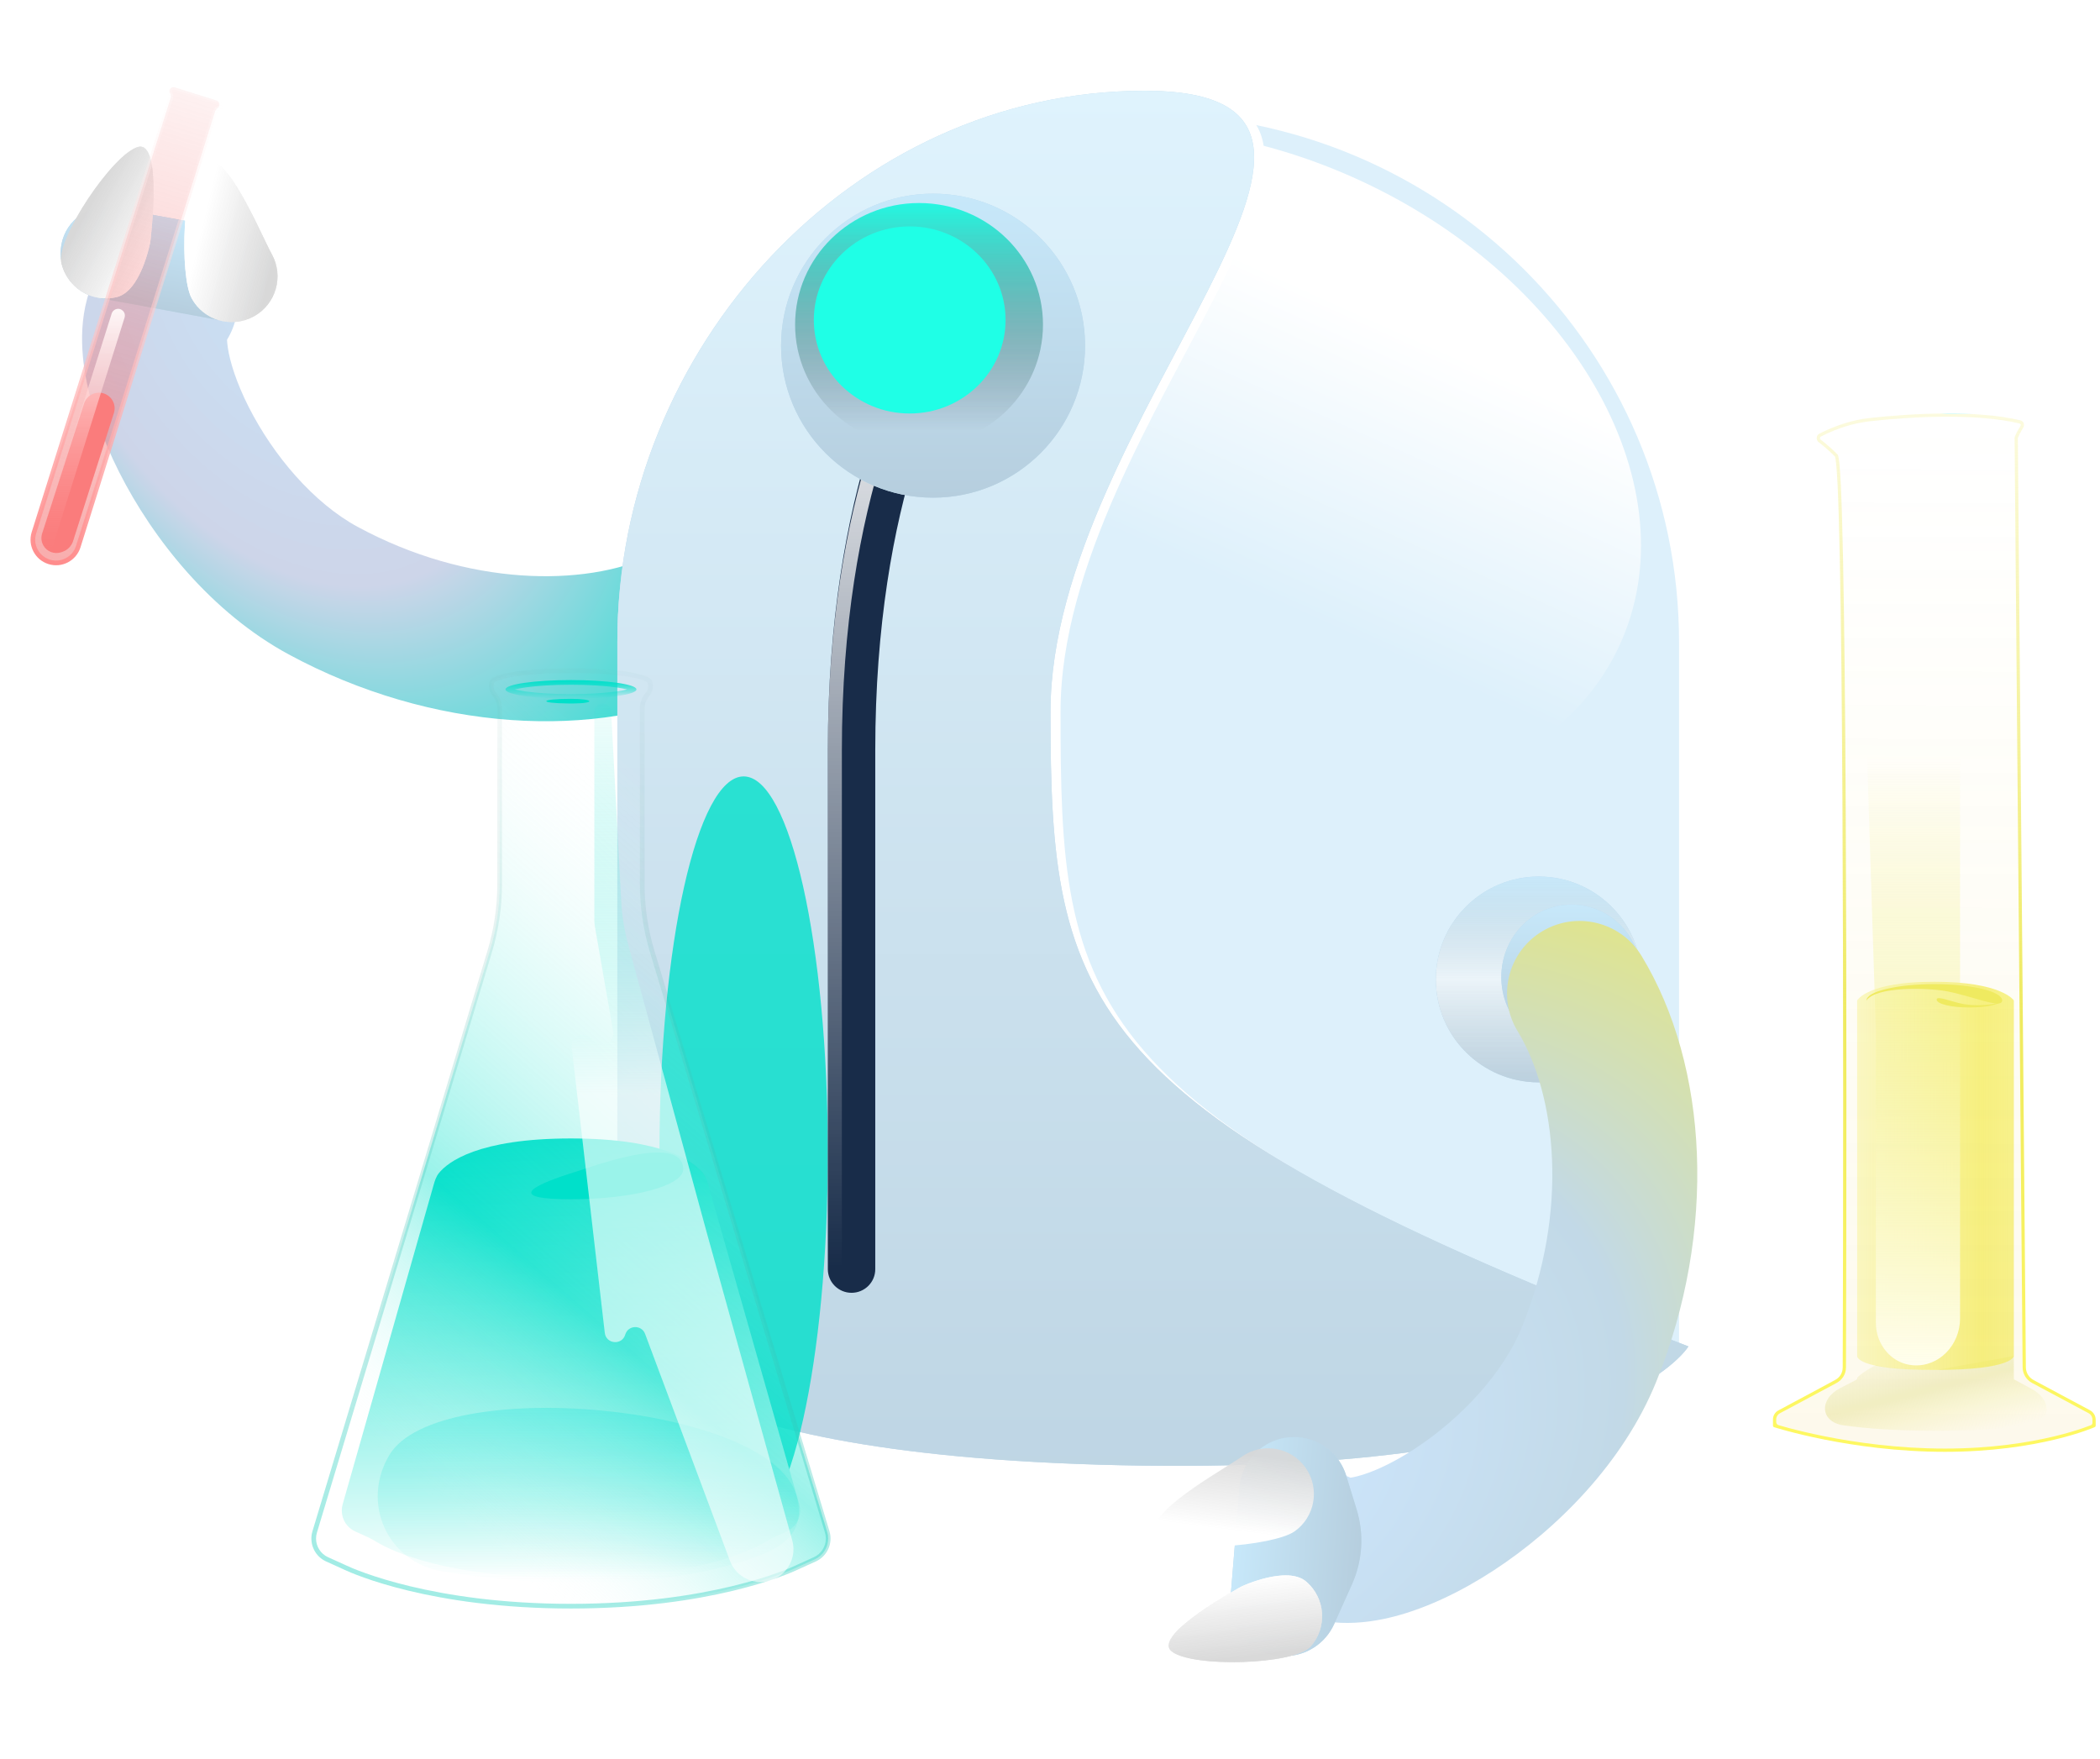 <svg id="elGc4Oj769S1" xmlns="http://www.w3.org/2000/svg" xmlns:xlink="http://www.w3.org/1999/xlink" viewBox="0 0 449 376" shape-rendering="geometricPrecision" text-rendering="geometricPrecision" width="449" height="376">
<style><![CDATA[
#elGc4Oj769S5 {animation: elGc4Oj769S5__m 4000ms linear infinite normal forwards}@keyframes elGc4Oj769S5__m { 0% {d: path('M401.077,220.407L401.077,282.842C401.077,287.49,404.44,291.587,409.077,291.907C414.658,292.292,419.077,287.497,419.077,281.903L419.077,214.407L419.077,192.907L419.077,159.409C419.077,148.139,403.312,145.518,399.666,156.182C399.276,157.322,399.096,158.524,399.135,159.728L401.077,220.407Z');animation-timing-function: cubic-bezier(0.445,0.05,0.55,0.95)} 50% {d: path('M401.077,220.407L401.077,252.842C401.077,257.49,404.44,261.587,409.077,261.907C414.658,262.292,419.077,257.497,419.077,251.903L419.077,214.407L419.077,192.907L419.077,159.409C419.077,148.139,403.312,145.518,399.666,156.182C399.276,157.322,399.096,158.524,399.135,159.728L401.077,220.407Z');animation-timing-function: cubic-bezier(0.445,0.05,0.55,0.95)} 100% {d: path('M401.077,220.407L401.077,282.842C401.077,287.49,404.44,291.587,409.077,291.907C414.658,292.292,419.077,287.497,419.077,281.903L419.077,214.407L419.077,192.907L419.077,159.409C419.077,148.139,403.312,145.518,399.666,156.182C399.276,157.322,399.096,158.524,399.135,159.728L401.077,220.407Z')}} #elGc4Oj769S5-fill {animation: elGc4Oj769S5-fill__t 4000ms linear infinite normal forwards}@keyframes elGc4Oj769S5-fill__t { 0% {transform: matrix(0,192,-192,0,418.077,99.907);animation-timing-function: cubic-bezier(0.445,0.05,0.55,0.95)} 50% {transform: matrix(1,131.5,-131.5,1,418.077,99.907);animation-timing-function: cubic-bezier(0.445,0.05,0.55,0.95)} 100% {transform: matrix(0,192,-192,0,418.077,99.907)}} #elGc4Oj769S5-fill-0 {animation: elGc4Oj769S5-fill-0__c 4000ms linear infinite normal forwards}@keyframes elGc4Oj769S5-fill-0__c { 0% {stop-color: rgba(239,234,96,0);animation-timing-function: cubic-bezier(0.445,0.05,0.55,0.95)} 50% {stop-color: rgba(239,234,96,0);animation-timing-function: cubic-bezier(0.445,0.05,0.55,0.95)} 100% {stop-color: rgba(239,234,96,0)}} #elGc4Oj769S5-fill-1 {animation: elGc4Oj769S5-fill-1__c 4000ms linear infinite normal forwards}@keyframes elGc4Oj769S5-fill-1__c { 0% {stop-color: #fffeee;animation-timing-function: cubic-bezier(0.445,0.05,0.55,0.95)} 50% {stop-color: #fffeee;animation-timing-function: cubic-bezier(0.445,0.05,0.55,0.95)} 100% {stop-color: #fffeee}} #elGc4Oj769S7_tr {animation: elGc4Oj769S7_tr__tr 4000ms linear infinite normal forwards}@keyframes elGc4Oj769S7_tr__tr { 0% {transform: translate(146.075px,135.681px) rotate(0deg);animation-timing-function: cubic-bezier(0.445,0.05,0.55,0.95)} 25% {transform: translate(146.075px,135.681px) rotate(11.203deg);animation-timing-function: cubic-bezier(0.445,0.05,0.55,0.95)} 50% {transform: translate(146.075px,135.681px) rotate(11.203deg);animation-timing-function: cubic-bezier(0.445,0.05,0.55,0.95)} 75% {transform: translate(146.075px,135.681px) rotate(0deg)} 100% {transform: translate(146.075px,135.681px) rotate(0deg)}} #elGc4Oj769S36_to {animation: elGc4Oj769S36_to__to 4000ms linear infinite normal forwards}@keyframes elGc4Oj769S36_to__to { 0% {transform: translate(194.5px,68.407px);animation-timing-function: cubic-bezier(0.445,0.05,0.55,0.95)} 25% {transform: translate(185.926px,71.407px);animation-timing-function: cubic-bezier(0.445,0.05,0.55,0.95)} 50% {transform: translate(185.926px,71.407px);animation-timing-function: cubic-bezier(0.445,0.05,0.55,0.95)} 75% {transform: translate(194.5px,68.407px)} 100% {transform: translate(194.5px,68.407px)}} #elGc4Oj769S36_ts {animation: elGc4Oj769S36_ts__ts 4000ms linear infinite normal forwards}@keyframes elGc4Oj769S36_ts__ts { 0% {transform: scale(1,1);animation-timing-function: cubic-bezier(0.445,0.05,0.55,0.95)} 37.5% {transform: scale(0.7,0.7);animation-timing-function: cubic-bezier(0.445,0.05,0.55,0.95)} 75% {transform: scale(1,1)} 100% {transform: scale(1,1)}} #elGc4Oj769S37_to {animation: elGc4Oj769S37_to__to 4000ms linear infinite normal forwards}@keyframes elGc4Oj769S37_to__to { 0% {transform: translate(336px,208.907px);animation-timing-function: cubic-bezier(0.445,0.05,0.55,0.95)} 75% {transform: translate(336px,208.907px)} 100% {transform: translate(336px,208.907px)}} #elGc4Oj769S51 {animation: elGc4Oj769S51__m 4000ms linear infinite normal forwards}@keyframes elGc4Oj769S51__m { 0% {d: path('M137.927,285.194L156.061,333.685C157.44,337.373,161.583,339.204,165.238,337.742C168.56,336.413,170.35,332.797,169.393,329.35L151.075,263.407L134.33,202.01C133.496,198.95,132.99,195.81,132.822,192.643L130.666,152.108C130.615,151.154,129.827,150.407,128.872,150.407C127.879,150.407,127.075,151.211,127.075,152.203L127.075,196.781C127.075,197.197,127.111,197.613,127.182,198.024L131.099,220.545C131.55,223.137,128.138,224.501,126.678,222.312C125.261,220.186,121.944,221.403,122.238,223.941L129.308,284.973C129.589,287.396,132.993,287.687,133.681,285.347C134.288,283.283,137.173,283.179,137.927,285.194Z');animation-timing-function: cubic-bezier(0.445,0.05,0.55,0.95)} 50% {d: path('M136.077,270.929L152.337,322.943C153.716,326.631,157.859,328.462,161.514,327C164.836,325.671,166.626,322.055,165.669,318.608L151.075,263.407L134.33,202.01C133.496,198.95,132.99,195.81,132.822,192.643L130.666,152.108C130.615,151.154,129.827,150.407,128.872,150.407C127.879,150.407,127.075,151.211,127.075,152.203L127.075,196.781C127.075,197.197,127.111,197.613,127.182,198.024L128.872,209.907C129.323,212.499,125.911,213.863,124.451,211.674C123.034,209.548,119.717,210.765,120.011,213.303L127.458,270.708C127.739,273.131,131.143,273.422,131.831,271.082C132.438,269.018,135.323,268.914,136.077,270.929Z');animation-timing-function: cubic-bezier(0.445,0.05,0.55,0.95)} 100% {d: path('M137.927,285.194L156.061,333.685C157.44,337.373,161.583,339.204,165.238,337.742C168.56,336.413,170.35,332.797,169.393,329.35L151.075,263.407L134.33,202.01C133.496,198.95,132.99,195.81,132.822,192.643L130.666,152.108C130.615,151.154,129.827,150.407,128.872,150.407C127.879,150.407,127.075,151.211,127.075,152.203L127.075,196.781C127.075,197.197,127.111,197.613,127.182,198.024L131.099,220.545C131.55,223.137,128.138,224.501,126.678,222.312C125.261,220.186,121.944,221.403,122.238,223.941L129.308,284.973C129.589,287.396,132.993,287.687,133.681,285.347C134.288,283.283,137.173,283.179,137.927,285.194Z')}} #elGc4Oj769S52_to {animation: elGc4Oj769S52_to__to 4000ms linear infinite normal forwards}@keyframes elGc4Oj769S52_to__to { 0% {transform: translate(27.162px,69.486px);animation-timing-function: cubic-bezier(0.445,0.05,0.55,0.95)} 25% {transform: translate(52.1px,54.715px);animation-timing-function: cubic-bezier(0.445,0.05,0.55,0.95)} 50% {transform: translate(52.1px,54.715px);animation-timing-function: cubic-bezier(0.445,0.05,0.55,0.95)} 75% {transform: translate(27.162px,69.486px)} 100% {transform: translate(27.162px,69.486px)}} #elGc4Oj769S52_tr {animation: elGc4Oj769S52_tr__tr 4000ms linear infinite normal forwards}@keyframes elGc4Oj769S52_tr__tr { 0% {transform: rotate(0deg);animation-timing-function: cubic-bezier(0.445,0.05,0.55,0.95)} 25% {transform: rotate(-13.143deg);animation-timing-function: cubic-bezier(0.445,0.05,0.55,0.95)} 50% {transform: rotate(-14.352deg);animation-timing-function: cubic-bezier(0.445,0.05,0.55,0.95)} 75% {transform: rotate(0deg)} 100% {transform: rotate(0deg)}} #elGc4Oj769S54 {animation: elGc4Oj769S54__m 4000ms linear infinite normal forwards}@keyframes elGc4Oj769S54__m { 0% {d: path('M9.01,114.064L17.974,86.277C18.346,85.122,19.314,84.259,20.503,84.021C23.005,83.521,25.125,85.891,24.35,88.322L15.628,115.677C15.282,116.764,14.437,117.62,13.355,117.981L13.063,118.078C11.617,118.56,10.033,117.954,9.277,116.631C8.831,115.851,8.734,114.919,9.01,114.064Z');animation-timing-function: cubic-bezier(0.175,0.885,0.32,1.275)} 25% {d: path('M9.01,114.064L17.974,86.277C19.225,84.157,17.458,89.697,20.084,89.44C22.586,88.94,25.125,85.891,24.35,88.322L15.628,115.677C15.282,116.764,14.437,117.62,13.355,117.981L13.063,118.078C11.617,118.56,10.033,117.954,9.277,116.631C8.831,115.851,8.734,114.919,9.01,114.064Z');animation-timing-function: cubic-bezier(0.39,0.575,0.565,1)} 50% {d: path('M9.01,114.064L17.974,86.277C20.105,83.192,20.456,81.085,24.518,80.81C27.02,80.31,25.125,85.891,24.35,88.322L15.628,115.677C15.282,116.764,14.437,117.62,13.355,117.981L13.063,118.078C11.617,118.56,10.033,117.954,9.277,116.631C8.831,115.851,8.734,114.919,9.01,114.064Z');animation-timing-function: cubic-bezier(0.175,0.885,0.32,1.275)} 75% {d: path('M9.01,114.064L17.974,86.277C18.346,85.122,19.314,84.259,20.503,84.021C23.005,83.521,25.125,85.891,24.35,88.322L15.628,115.677C15.282,116.764,14.437,117.62,13.355,117.981L13.063,118.078C11.617,118.56,10.033,117.954,9.277,116.631C8.831,115.851,8.734,114.919,9.01,114.064Z')} 100% {d: path('M9.01,114.064L17.974,86.277C18.346,85.122,19.314,84.259,20.503,84.021C23.005,83.521,25.125,85.891,24.35,88.322L15.628,115.677C15.282,116.764,14.437,117.62,13.355,117.981L13.063,118.078C11.617,118.56,10.033,117.954,9.277,116.631C8.831,115.851,8.734,114.919,9.01,114.064Z')}}
]]></style>
<defs><linearGradient id="elGc4Oj769S2-fill" x1="408.577" y1="284.407" x2="417.577" y2="319.907" spreadMethod="pad" gradientUnits="userSpaceOnUse" gradientTransform="translate(0 0)"><stop id="elGc4Oj769S2-fill-0" offset="0%" stop-color="rgba(209,208,90,0)"/><stop id="elGc4Oj769S2-fill-1" offset="36.188%" stop-color="#d1d05a"/><stop id="elGc4Oj769S2-fill-2" offset="69.281%" stop-color="rgba(242,237,96,0)"/></linearGradient><linearGradient id="elGc4Oj769S3-fill" x1="462.577" y1="292.907" x2="377.577" y2="292.907" spreadMethod="pad" gradientUnits="userSpaceOnUse" gradientTransform="translate(0 0)"><stop id="elGc4Oj769S3-fill-0" offset="0%" stop-color="rgba(244,238,97,0.42)"/><stop id="elGc4Oj769S3-fill-1" offset="45.663%" stop-color="#f4ee61"/><stop id="elGc4Oj769S3-fill-2" offset="100%" stop-color="rgba(244,238,97,0)"/></linearGradient><linearGradient id="elGc4Oj769S4-fill" x1="414" y1="89.5" x2="413.5" y2="310" spreadMethod="pad" gradientUnits="userSpaceOnUse" gradientTransform="translate(0 0)"><stop id="elGc4Oj769S4-fill-0" offset="0%" stop-color="rgba(244,231,123,0)"/><stop id="elGc4Oj769S4-fill-1" offset="96.712%" stop-color="rgba(239,208,96,0.29)"/></linearGradient><linearGradient id="elGc4Oj769S5-fill" x1="0" y1="0" x2="1" y2="0" spreadMethod="pad" gradientUnits="userSpaceOnUse" gradientTransform="matrix(0 192 -192 0 418.077 99.907)"><stop id="elGc4Oj769S5-fill-0" offset="32.292%" stop-color="rgba(239,234,96,0)"/><stop id="elGc4Oj769S5-fill-1" offset="100%" stop-color="#fffeee"/></linearGradient><linearGradient id="elGc4Oj769S6-fill" x1="413.577" y1="88.407" x2="409.077" y2="352.407" spreadMethod="pad" gradientUnits="userSpaceOnUse" gradientTransform="translate(0 0)"><stop id="elGc4Oj769S6-fill-0" offset="0%" stop-color="rgba(0,224,202,0.2)"/><stop id="elGc4Oj769S6-fill-1" offset="0.01%" stop-color="rgba(239,234,96,0.2)"/><stop id="elGc4Oj769S6-fill-2" offset="48.892%" stop-color="#efea60"/><stop id="elGc4Oj769S6-fill-3" offset="85.372%" stop-color="#fff961"/></linearGradient><radialGradient id="elGc4Oj769S8-fill" cx="0" cy="0" r="1" spreadMethod="pad" gradientUnits="userSpaceOnUse" gradientTransform="matrix(75.254 127.149 -84.429 49.97 59.192 62.628)"><stop id="elGc4Oj769S8-fill-0" offset="0%" stop-color="#c9e1f5"/><stop id="elGc4Oj769S8-fill-1" offset="45.933%" stop-color="#cdd5e9"/><stop id="elGc4Oj769S8-fill-2" offset="98.958%" stop-color="#00e0ca"/></radialGradient><radialGradient id="elGc4Oj769S10-fill" cx="0" cy="0" r="1" spreadMethod="pad" gradientUnits="userSpaceOnUse" gradientTransform="matrix(-1.773 9.616 -22.787 -4.201 35.917 56.479)"><stop id="elGc4Oj769S10-fill-0" offset="0%" stop-color="#ccdeec"/><stop id="elGc4Oj769S10-fill-1" offset="100%" stop-color="#bcd9eb"/></radialGradient><linearGradient id="elGc4Oj769S11-fill" x1="37.69" y1="46.863" x2="34.145" y2="66.096" spreadMethod="pad" gradientUnits="userSpaceOnUse" gradientTransform="translate(0 0)"><stop id="elGc4Oj769S11-fill-0" offset="0%" stop-color="#c7e8fa"/><stop id="elGc4Oj769S11-fill-1" offset="100%" stop-color="#b6cede"/></linearGradient><linearGradient id="elGc4Oj769S12-fill" x1="41.274" y1="56.341" x2="57.21" y2="60.222" spreadMethod="pad" gradientUnits="userSpaceOnUse" gradientTransform="translate(0 0)"><stop id="elGc4Oj769S12-fill-0" offset="0%" stop-color="#fff"/><stop id="elGc4Oj769S12-fill-1" offset="100%" stop-color="rgba(217,217,217,0.9)"/></linearGradient><linearGradient id="elGc4Oj769S13-fill" x1="41.274" y1="56.341" x2="57.21" y2="60.222" spreadMethod="pad" gradientUnits="userSpaceOnUse" gradientTransform="translate(0 0)"><stop id="elGc4Oj769S13-fill-0" offset="0%" stop-color="#fff"/><stop id="elGc4Oj769S13-fill-1" offset="100%" stop-color="rgba(217,217,217,0.9)"/></linearGradient><linearGradient id="elGc4Oj769S14-fill" x1="29.931" y1="58.807" x2="15.543" y2="50.935" spreadMethod="pad" gradientUnits="userSpaceOnUse" gradientTransform="translate(0 0)"><stop id="elGc4Oj769S14-fill-0" offset="0%" stop-color="#fff"/><stop id="elGc4Oj769S14-fill-1" offset="100%" stop-color="rgba(217,217,217,0.9)"/></linearGradient><linearGradient id="elGc4Oj769S15-fill" x1="29.931" y1="58.807" x2="15.543" y2="50.935" spreadMethod="pad" gradientUnits="userSpaceOnUse" gradientTransform="translate(0 0)"><stop id="elGc4Oj769S15-fill-0" offset="0%" stop-color="#fff"/><stop id="elGc4Oj769S15-fill-1" offset="100%" stop-color="rgba(217,217,217,0.9)"/></linearGradient><linearGradient id="elGc4Oj769S17-fill" x1="291.176" y1="38.769" x2="254.312" y2="120.798" spreadMethod="pad" gradientUnits="userSpaceOnUse" gradientTransform="translate(0 0)"><stop id="elGc4Oj769S17-fill-0" offset="28.357%" stop-color="#fff"/><stop id="elGc4Oj769S17-fill-1" offset="100%" stop-color="rgba(255,255,255,0)"/></linearGradient><radialGradient id="elGc4Oj769S19-fill" cx="0" cy="0" r="1" spreadMethod="pad" gradientUnits="userSpaceOnUse" gradientTransform="matrix(0 184.592 -113.317 0 245.316 203.999)"><stop id="elGc4Oj769S19-fill-0" offset="0%" stop-color="#ccdeec"/><stop id="elGc4Oj769S19-fill-1" offset="100%" stop-color="#bcd9eb"/></radialGradient><linearGradient id="elGc4Oj769S20-fill" x1="245.316" y1="19.407" x2="245.316" y2="388.591" spreadMethod="pad" gradientUnits="userSpaceOnUse" gradientTransform="translate(0 0)"><stop id="elGc4Oj769S20-fill-0" offset="0%" stop-color="#dff3fd"/><stop id="elGc4Oj769S20-fill-1" offset="100%" stop-color="#b6cede"/></linearGradient><filter id="elGc4Oj769S21-filter" x="-150%" width="400%" y="-150%" height="400%"><feGaussianBlur id="elGc4Oj769S21-filter-blur-0" stdDeviation="20,20" result="result"/></filter><linearGradient id="elGc4Oj769S24-fill" x1="190.5" y1="65.884" x2="190.5" y2="270.929" spreadMethod="pad" gradientUnits="userSpaceOnUse" gradientTransform="translate(0 0)"><stop id="elGc4Oj769S24-fill-0" offset="0%" stop-color="#fff"/><stop id="elGc4Oj769S24-fill-1" offset="100%" stop-color="rgba(255,255,255,0)"/></linearGradient><radialGradient id="elGc4Oj769S25-fill" cx="0" cy="0" r="1" spreadMethod="pad" gradientUnits="userSpaceOnUse" gradientTransform="matrix(0 22 -22 0 329 209.407)"><stop id="elGc4Oj769S25-fill-0" offset="0%" stop-color="#ccdeec"/><stop id="elGc4Oj769S25-fill-1" offset="100%" stop-color="#bcd9eb"/></radialGradient><linearGradient id="elGc4Oj769S26-fill" x1="329" y1="187.407" x2="329" y2="231.407" spreadMethod="pad" gradientUnits="userSpaceOnUse" gradientTransform="translate(0 0)"><stop id="elGc4Oj769S26-fill-0" offset="0%" stop-color="#c7e8fa"/><stop id="elGc4Oj769S26-fill-1" offset="100%" stop-color="#b6cede"/></linearGradient><linearGradient id="elGc4Oj769S27-fill" x1="329" y1="173.319" x2="329" y2="250.126" spreadMethod="pad" gradientUnits="userSpaceOnUse" gradientTransform="translate(0 0)"><stop id="elGc4Oj769S27-fill-0" offset="18.229%" stop-color="rgba(217,217,217,0)"/><stop id="elGc4Oj769S27-fill-1" offset="46.875%" stop-color="#fff"/><stop id="elGc4Oj769S27-fill-2" offset="82.292%" stop-color="rgba(217,217,217,0)"/></linearGradient><radialGradient id="elGc4Oj769S28-fill" cx="0" cy="0" r="1" spreadMethod="pad" gradientUnits="userSpaceOnUse" gradientTransform="matrix(0 15.5 -15 0 336 208.907)"><stop id="elGc4Oj769S28-fill-0" offset="0%" stop-color="#ccdeec"/><stop id="elGc4Oj769S28-fill-1" offset="100%" stop-color="#bcd9eb"/></radialGradient><linearGradient id="elGc4Oj769S29-fill" x1="336" y1="193.407" x2="336" y2="224.407" spreadMethod="pad" gradientUnits="userSpaceOnUse" gradientTransform="translate(0 0)"><stop id="elGc4Oj769S29-fill-0" offset="0%" stop-color="#c7e8fa"/><stop id="elGc4Oj769S29-fill-1" offset="100%" stop-color="#b6cede"/></linearGradient><radialGradient id="elGc4Oj769S31-fill" cx="0" cy="0" r="1" spreadMethod="pad" gradientUnits="userSpaceOnUse" gradientTransform="matrix(0 32.5 -32.5 0 199.5 73.907)"><stop id="elGc4Oj769S31-fill-0" offset="0%" stop-color="#ccdeec"/><stop id="elGc4Oj769S31-fill-1" offset="100%" stop-color="#bcd9eb"/></radialGradient><linearGradient id="elGc4Oj769S32-fill" x1="199.5" y1="41.407" x2="199.5" y2="106.407" spreadMethod="pad" gradientUnits="userSpaceOnUse" gradientTransform="translate(0 0)"><stop id="elGc4Oj769S32-fill-0" offset="0%" stop-color="#c7e8fa"/><stop id="elGc4Oj769S32-fill-1" offset="100%" stop-color="#b6cede"/></linearGradient><linearGradient id="elGc4Oj769S34-fill" x1="196.5" y1="41.853" x2="196.5" y2="92.055" spreadMethod="pad" gradientUnits="userSpaceOnUse" gradientTransform="translate(0 0)"><stop id="elGc4Oj769S34-fill-0" offset="0%" stop-color="#1fffe6"/><stop id="elGc4Oj769S34-fill-1" offset="100%" stop-color="rgba(39,40,41,0)"/></linearGradient><filter id="elGc4Oj769S36-filter" x="-150%" width="400%" y="-150%" height="400%"><feGaussianBlur id="elGc4Oj769S36-filter-blur-0" stdDeviation="1,1" result="result"/></filter><radialGradient id="elGc4Oj769S38-fill" cx="0" cy="0" r="1" spreadMethod="pad" gradientUnits="userSpaceOnUse" gradientTransform="matrix(150.018 -113.828 83.804 110.448 268.292 315.511)"><stop id="elGc4Oj769S38-fill-0" offset="0%" stop-color="#cee7ff"/><stop id="elGc4Oj769S38-fill-1" offset="45.933%" stop-color="#c2d9e7"/><stop id="elGc4Oj769S38-fill-2" offset="95.487%" stop-color="#efea60"/></radialGradient><radialGradient id="elGc4Oj769S40-fill" cx="0" cy="0" r="1" spreadMethod="pad" gradientUnits="userSpaceOnUse" gradientTransform="matrix(13.508 0.965 -1.671 23.394 277.446 330.799)"><stop id="elGc4Oj769S40-fill-0" offset="0%" stop-color="#ccdeec"/><stop id="elGc4Oj769S40-fill-1" offset="100%" stop-color="#bcd9eb"/></radialGradient><linearGradient id="elGc4Oj769S41-fill" x1="263.938" y1="329.835" x2="290.954" y2="331.764" spreadMethod="pad" gradientUnits="userSpaceOnUse" gradientTransform="translate(0 0)"><stop id="elGc4Oj769S41-fill-0" offset="0%" stop-color="#c7e8fa"/><stop id="elGc4Oj769S41-fill-1" offset="100%" stop-color="#b6cede"/></linearGradient><linearGradient id="elGc4Oj769S42-fill" x1="272.58" y1="336.847" x2="274.498" y2="353.136" spreadMethod="pad" gradientUnits="userSpaceOnUse" gradientTransform="translate(0 0)"><stop id="elGc4Oj769S42-fill-0" offset="0%" stop-color="#fff"/><stop id="elGc4Oj769S42-fill-1" offset="100%" stop-color="rgba(217,217,217,0.9)"/></linearGradient><linearGradient id="elGc4Oj769S43-fill" x1="269.344" y1="327.967" x2="271.435" y2="311.699" spreadMethod="pad" gradientUnits="userSpaceOnUse" gradientTransform="translate(0 0)"><stop id="elGc4Oj769S43-fill-0" offset="0%" stop-color="#fff"/><stop id="elGc4Oj769S43-fill-1" offset="100%" stop-color="rgba(217,217,217,0.9)"/></linearGradient><linearGradient id="elGc4Oj769S44-fill" x1="272.58" y1="336.847" x2="274.498" y2="353.136" spreadMethod="pad" gradientUnits="userSpaceOnUse" gradientTransform="translate(0 0)"><stop id="elGc4Oj769S44-fill-0" offset="0%" stop-color="#fff"/><stop id="elGc4Oj769S44-fill-1" offset="100%" stop-color="rgba(217,217,217,0.9)"/></linearGradient><linearGradient id="elGc4Oj769S45-fill" x1="118.575" y1="243.407" x2="122.075" y2="337.407" spreadMethod="pad" gradientUnits="userSpaceOnUse" gradientTransform="translate(0 0)"><stop id="elGc4Oj769S45-fill-0" offset="0%" stop-color="#00e0ca"/><stop id="elGc4Oj769S45-fill-1" offset="100%" stop-color="#fff"/></linearGradient><linearGradient id="elGc4Oj769S46-fill" x1="171.075" y1="192.907" x2="73.075" y2="304.907" spreadMethod="pad" gradientUnits="userSpaceOnUse" gradientTransform="translate(0 0)"><stop id="elGc4Oj769S46-fill-0" offset="0%" stop-color="rgba(255,255,255,0)"/><stop id="elGc4Oj769S46-fill-1" offset="64.687%" stop-color="#00e0ca"/><stop id="elGc4Oj769S46-fill-2" offset="100%" stop-color="rgba(255,255,255,0)"/></linearGradient><linearGradient id="elGc4Oj769S47-fill" x1="142" y1="119" x2="67.854" y2="400.725" spreadMethod="pad" gradientUnits="userSpaceOnUse" gradientTransform="translate(0 0)"><stop id="elGc4Oj769S47-fill-0" offset="0%" stop-color="rgba(126,157,154,0)"/><stop id="elGc4Oj769S47-fill-1" offset="100%" stop-color="rgba(0,224,202,0.53)"/></linearGradient><linearGradient id="elGc4Oj769S50-fill" x1="121.825" y1="201.907" x2="121.825" y2="338.463" spreadMethod="pad" gradientUnits="userSpaceOnUse" gradientTransform="translate(0 0)"><stop id="elGc4Oj769S50-fill-0" offset="0%" stop-color="#4deaff"/><stop id="elGc4Oj769S50-fill-1" offset="100%" stop-color="rgba(0,224,202,0)"/></linearGradient><linearGradient id="elGc4Oj769S51-fill" x1="144.075" y1="81.407" x2="146.075" y2="340.407" spreadMethod="pad" gradientUnits="userSpaceOnUse" gradientTransform="translate(0 0)"><stop id="elGc4Oj769S51-fill-0" offset="22.917%" stop-color="rgba(0,224,202,0)"/><stop id="elGc4Oj769S51-fill-1" offset="58.854%" stop-color="rgba(255,255,255,0.61)"/><stop id="elGc4Oj769S51-fill-2" offset="100%" stop-color="rgba(255,255,255,0.58)"/></linearGradient><linearGradient id="elGc4Oj769S53-fill" x1="47" y1="-1" x2="10.389" y2="120.089" spreadMethod="pad" gradientUnits="userSpaceOnUse" gradientTransform="translate(0 0)"><stop id="elGc4Oj769S53-fill-0" offset="0%" stop-color="rgba(243,109,109,0)"/><stop id="elGc4Oj769S53-fill-1" offset="100%" stop-color="rgba(243,109,109,0.56)"/></linearGradient><linearGradient id="elGc4Oj769S55-fill" x1="18.077" y1="64.907" x2="18.077" y2="117.407" spreadMethod="pad" gradientUnits="userSpaceOnUse" gradientTransform="translate(0 0)"><stop id="elGc4Oj769S55-fill-0" offset="0%" stop-color="#fffbfb"/><stop id="elGc4Oj769S55-fill-1" offset="100%" stop-color="rgba(255,153,153,0)"/></linearGradient><linearGradient id="elGc4Oj769S56-fill" x1="41.839" y1="20.077" x2="10.389" y2="120.089" spreadMethod="pad" gradientUnits="userSpaceOnUse" gradientTransform="translate(0 0)"><stop id="elGc4Oj769S56-fill-0" offset="0%" stop-color="rgba(255,255,255,0.24)"/><stop id="elGc4Oj769S56-fill-1" offset="100%" stop-color="#ff8c8c"/></linearGradient><linearGradient id="elGc4Oj769S57-fill" x1="122.077" y1="145.407" x2="122.077" y2="149.407" spreadMethod="pad" gradientUnits="userSpaceOnUse" gradientTransform="translate(0 0)"><stop id="elGc4Oj769S57-fill-0" offset="0%" stop-color="#00e0ca"/><stop id="elGc4Oj769S57-fill-1" offset="100%" stop-color="rgba(0,224,202,0)"/></linearGradient></defs><path d="M393.39,296.818l3.474-1.801c.131-.068.213-.203.213-.35c0-.484,3.698-2.856,4.17-2.752c2.494.547,6.475.992,12.83.992l16.5-3v5l3.83,2.062c4.454,2.399,4.241,7.053-.765,7.787-4.422.648-10.707,1.151-19.565,1.151-8.88,0-15.3-.505-19.887-1.156-5.028-.713-5.309-5.595-.8-7.933Z" opacity="0.3" fill="url(#elGc4Oj769S2-fill)"/><path d="M397.077,289.907v-76c0,0,2-4,16.5-4s17,4,17,4v76c0,0,0,3-17,3s-16.5-3-16.5-3Z" opacity="0.8" fill="url(#elGc4Oj769S3-fill)"/><path d="M379.5,302.5v2c0,0,11,5.5,35.5,5.5s32.5-5.5,32.5-5.5v-2L433,294L431,93.5h-42c.333.5,1.5,2,3.5,4s1.833,131.833,1.5,196.5l-14.5,8.5Z" opacity="0.4" fill="url(#elGc4Oj769S4-fill)"/><path id="elGc4Oj769S5" d="M401.077,220.407v62.435c0,4.648,3.363,8.745,8,9.065c5.581.385,10-4.41,10-10.004v-67.496-21.5-33.498c0-11.27-15.765-13.891-19.411-3.227-.39,1.14-.57,2.342-.531,3.546l1.942,60.679Z" fill="url(#elGc4Oj769S5-fill)"/><path d="M431.805,90.54c-9.233-2.193-22.939-1.484-31.998-.474-3.566.397-7.004,1.526-10.226,3.138l-.265.133c-.235.117-.278.474-.047.652.919.705,2.23,1.798,3.575,3.143.095.094.144.228.174.321.035.11.067.246.097.403.059.314.115.743.168,1.274.107,1.065.206,2.573.298,4.474.185,3.805.344,9.206.479,15.833.271,13.256.449,31.43.561,51.591.223,40.321.177,88.59.066,121.346-.005,1.407-.783,2.651-2.015,3.311l-12.126,6.488c-.478.256-.776.754-.776,1.296v.572c0,.305.199.574.491.661v0c.482.143,1.195.347,2.112.592c1.836.491,4.494,1.146,7.78,1.801c6.573,1.309,15.651,2.619,25.677,2.619c10.025,0,17.973-1.309,23.411-2.617c2.718-.653,4.81-1.306,6.219-1.795.705-.245,1.239-.448,1.596-.59v0c.199-.079.327-.272.327-.486v-.696c0-.58-.319-1.112-.83-1.386l-12.082-6.465c-1.23-.658-2.003-1.936-2.015-3.332L430.741,93.679c-.001-.113.016-.233.062-.352.147-.38.521-1.161,1.199-2.257.136-.218.017-.479-.197-.529ZM379.423,304.808l-.106.33v0c-.143-.046-.24-.18-.24-.33v-1.333c0-.802.441-1.54,1.149-1.918l12.119-6.485c1.015-.544,1.644-1.558,1.648-2.701.112-32.755.157-81.022-.066-121.341-.111-20.159-.29-38.33-.56-51.58-.136-6.625-.294-12.018-.478-15.813-.093-1.898-.191-3.392-.296-4.439-.053-.524-.106-.93-.16-1.215-.027-.143-.052-.248-.075-.319v0c-.013-.041-.038-.077-.069-.107-1.297-1.291-2.558-2.34-3.442-3.018-.614-.471-.56-1.463.158-1.823l.266-.133c3.282-1.641,6.799-2.799,10.459-3.207c9.065-1.01,22.875-1.735,32.236.489.709.169.991.981.626,1.57-.664,1.073-1.015,1.815-1.143,2.143-.009.024-.015.055-.015.095L433.149,292.34c.01,1.142.642,2.188,1.649,2.726l12.068,6.458c.745.399,1.211,1.175,1.211,2.021v1.263c0,.137-.081.261-.206.317v0l-.024-.055c.024.055.024.055.024.055h-.001l-.009.004-.028.012c-.024.01-.059.026-.106.045-.093.04-.232.097-.415.17-.366.145-.91.352-1.625.6-1.429.496-3.542,1.156-6.284,1.815-5.485,1.319-13.487,2.636-23.573,2.636-10.084,0-19.209-1.317-25.812-2.633-3.302-.658-5.975-1.317-7.824-1.811-.924-.247-1.642-.453-2.13-.597-.243-.072-.43-.129-.555-.168-.063-.019-.111-.034-.143-.044l-.036-.012-.009-.003-.003-.001h-.001c0,0,0,0,.106-.33Z" clip-rule="evenodd" fill="url(#elGc4Oj769S6-fill)" fill-rule="evenodd"/><g id="elGc4Oj769S7_tr" transform="translate(146.075,135.681) rotate(0)"><g transform="translate(-146.075,-135.681)"><path d="M45.366,52.75c-6.517-5.55-16.3-4.766-21.85,1.751-6.599,7.749-6.422,17.783-5.504,24.156c1.044,7.253,3.774,14.968,7.443,22.237c7.248,14.361,19.764,30.083,36.258,39.011c30.45,16.48,65.757,18.611,90.838,6.938c7.761-3.612,11.124-12.832,7.512-20.593s-12.832-11.124-20.593-7.512c-14.541,6.767-39.439,6.656-63.002-6.096-9.408-5.092-18.044-15.224-23.339-25.716-2.603-5.157-3.993-9.618-4.434-12.687-.1-.697-.142-1.222-.155-1.599c3.923-6.396,2.717-14.872-3.175-19.89Zm3.205,19.11c-.004-.003-.015.051-.024.171.023-.108.028-.168.024-.171Z" clip-rule="evenodd" fill="url(#elGc4Oj769S8-fill)" fill-rule="evenodd"/><g transform="translate(0 0)"><path d="M13.131,52.279c.979-5.311,6.078-8.823,11.389-7.844l26.341,4.856c5.311.979,8.823,6.078,7.844,11.389v0c-.979,5.311-6.078,8.823-11.389,7.844L20.974,63.668c-5.311-.979-8.823-6.078-7.844-11.389v0Z" fill="url(#elGc4Oj769S10-fill)"/><path d="M13.131,52.279c.979-5.311,6.078-8.823,11.389-7.844l26.341,4.856c5.311.979,8.823,6.078,7.844,11.389v0c-.979,5.311-6.078,8.823-11.389,7.844L20.974,63.668c-5.311-.979-8.823-6.078-7.844-11.389v0Z" fill="url(#elGc4Oj769S11-fill)"/><path d="M58.135,54.384c2.592,4.738.854,10.68-3.884,13.272s-10.68.854-13.272-3.884c-2.592-4.738-2.141-26.773,2.597-29.366c4.737-2.592,11.967,15.24,14.559,19.978Z" fill="url(#elGc4Oj769S12-fill)"/><path d="M58.135,54.384c2.592,4.738.854,10.68-3.884,13.272s-10.68.854-13.272-3.884c-2.592-4.738-2.141-26.773,2.597-29.366c4.737-2.592,11.967,15.24,14.559,19.978Z" fill="url(#elGc4Oj769S13-fill)"/><path d="M13.138,56.334c-1.278-5.247,11.191-23.649,16.438-24.927s2.563,20.299,2.563,20.299-1.94,10.537-7.187,11.815-10.537-1.94-11.815-7.187Z" fill="url(#elGc4Oj769S14-fill)"/><path d="M13.138,56.334c-1.278-5.247,11.191-23.649,16.438-24.927s2.563,20.299,2.563,20.299-1.94,10.537-7.187,11.815-10.537-1.94-11.815-7.187Z" fill="url(#elGc4Oj769S15-fill)"/></g></g></g><path d="M359,137.391c0-62.4-50.816-112.984-113.5-112.984-62.685,0-113.5,50.585-113.5,112.984c0,.098,0,.197,0,.295v145.729c0,0,20.624,13.877,34.375,17.7c27.403,7.617,44.161,11.484,72.605,12.094c25.398.546,41.234.253,66.974-4.72c14.578-2.816,23.411-5.31,36.747-9.734C349.8,296.399,359,288.725,359,288.725s0-88.935,0-151.334Z" fill="#ddf0fb"/><path d="M346.182,138.164c-15.595,33.483-65.505,43.269-111.478,21.857-45.973-21.411-70.599-65.912-55.005-99.395s65.504-43.269,111.477-21.858s70.6,65.912,55.006,99.395Z" fill="url(#elGc4Oj769S17-fill)"/><path d="M226.755,152.12c0-62.521,82.836-132.713,20.152-132.713s-112.907,55.117-112.907,117.639c0,.098,0,.197,0,.295v146.015c0,0,20.624,13.904,34.375,17.734c27.403,7.633,44.161,11.507,72.605,12.119c25.398.546,41.234.253,66.974-4.729c14.578-2.822,23.411-5.321,36.747-9.754c7.099-2.36,9.828-6.423,15.875-10.819-130.985-50.248-133.821-73.265-133.821-135.787Z" fill="#fff"/><path d="M224.605,152.159c0-62.54,82.702-132.752,20.119-132.752s-112.724,55.134-112.724,117.674c0,.098,0,.197,0,.295v146.649c0,0,2.672,26.986,107.7,29.25C344.727,315.539,361,287.869,361,287.869C230.227,237.606,224.605,214.7,224.605,152.159Z" fill="url(#elGc4Oj769S19-fill)"/><path d="M224.605,152.159c0-62.54,82.702-132.752,20.119-132.752s-112.724,55.134-112.724,117.674c0,.098,0,.197,0,.295v146.649c0,0,2.672,26.986,107.7,29.25C344.727,315.539,361,287.869,361,287.869C230.227,237.606,224.605,214.7,224.605,152.159Z" fill="url(#elGc4Oj769S20-fill)"/><g opacity="0.8" filter="url(#elGc4Oj769S21-filter)"><path d="M177,246.5c0,44.459-8.059,80.5-18,80.5s-18-36.041-18-80.5s8.059-80.5,18-80.5s18,36.041,18,80.5Z" fill="#00e0ca"/></g><path d="M209.277,61.663c2.103,1.839,2.309,5.026.46,7.119-6.886,7.793-22.597,38.039-22.597,91.615v110.967c0,2.785-2.27,5.044-5.07,5.044s-5.07-2.259-5.07-5.044v-110.967c0-55.137,16.101-88.068,25.121-98.275c1.849-2.092,5.053-2.297,7.156-.458Z" clip-rule="evenodd" fill="#182c49" fill-rule="evenodd"/><path d="M203.49,64.775c.622.539.683,1.472.136,2.085C195.942,75.468,180,106.531,180,160.429v110.5c0,.816-.672,1.478-1.5,1.478-.829,0-1.5-.662-1.5-1.478v-110.5c0-54.355,16.057-86.205,24.373-95.52.547-.613,1.495-.673,2.117-.134Z" clip-rule="evenodd" fill="url(#elGc4Oj769S24-fill)" fill-rule="evenodd"/><path d="M351,209.407c0,12.15-9.85,22-22,22-12.151,0-22-9.85-22-22c0-12.151,9.849-22,22-22c12.15,0,22,9.849,22,22Z" fill="url(#elGc4Oj769S25-fill)"/><path d="M351,209.407c0,12.15-9.85,22-22,22-12.151,0-22-9.85-22-22c0-12.151,9.849-22,22-22c12.15,0,22,9.849,22,22Z" fill="url(#elGc4Oj769S26-fill)"/><path d="M351,209.407c0,12.15-9.85,22-22,22-12.151,0-22-9.85-22-22c0-12.151,9.849-22,22-22c12.15,0,22,9.849,22,22Z" opacity="0.7" fill="url(#elGc4Oj769S27-fill)"/><path d="M351,208.907c0,8.56-6.716,15.5-15,15.5-8.285,0-15-6.94-15-15.5c0-8.561,6.715-15.5,15-15.5c8.284,0,15,6.939,15,15.5Z" fill="url(#elGc4Oj769S28-fill)"/><path d="M351,208.907c0,8.56-6.716,15.5-15,15.5-8.285,0-15-6.94-15-15.5c0-8.561,6.715-15.5,15-15.5c8.284,0,15,6.939,15,15.5Z" fill="url(#elGc4Oj769S29-fill)"/><g><path d="M232,73.907c0,17.949-14.551,32.5-32.5,32.5-17.95,0-32.5-14.551-32.5-32.5s14.55-32.5,32.5-32.5c17.949,0,32.5,14.551,32.5,32.5Z" fill="url(#elGc4Oj769S31-fill)"/><path d="M232,73.907c0,17.949-14.551,32.5-32.5,32.5-17.95,0-32.5-14.551-32.5-32.5s14.55-32.5,32.5-32.5c17.949,0,32.5,14.551,32.5,32.5Z" fill="url(#elGc4Oj769S32-fill)"/><g><path d="M223,69.407c0,14.359-11.865,26-26.5,26-14.636,0-26.5-11.641-26.5-26s11.864-26,26.5-26c14.635,0,26.5,11.641,26.5,26Z" fill="url(#elGc4Oj769S34-fill)"/></g><g><g id="elGc4Oj769S36_to" transform="translate(194.5,68.407)"><g id="elGc4Oj769S36_ts" transform="scale(1,1)"><path d="M215,68.407c0,11.046-9.179,20-20.5,20-11.322,0-20.5-8.954-20.5-20s9.178-20,20.5-20c11.321,0,20.5,8.954,20.5,20Z" transform="translate(-194.5,-68.407)" filter="url(#elGc4Oj769S36-filter)" fill="#1fffe6"/></g></g></g></g><g id="elGc4Oj769S37_to" transform="translate(336,208.907)"><g transform="translate(-336,-208.907)"><path d="M269.321,321.298c-4.794,7.092-2.931,16.728,4.161,21.522c8.432,5.7,18.384,4.412,24.616,2.794c7.093-1.841,14.458-5.409,21.276-9.86c13.47-8.795,27.709-22.975,34.754-40.356c13.006-32.089,11.213-67.415-3.166-91.048-4.45-7.313-13.985-9.635-21.299-5.185-7.313,4.45-9.634,13.985-5.185,21.298c8.337,13.702,10.985,38.459.92,63.29-4.018,9.914-13.131,19.619-22.972,26.043-4.837,3.159-9.116,5.034-12.117,5.813-.682.177-1.199.276-1.572.331-6.791-3.191-15.082-1.053-19.416,5.358Zm18.638-5.302c-.003.004.052.009.172.005-.11-.011-.17-.009-.172-.005Z" clip-rule="evenodd" fill="url(#elGc4Oj769S38-fill)" fill-rule="evenodd"/><g><path d="M274.667,354.084c-6.781,0-12.117-5.79-11.564-12.548l1.926-23.548c.522-6.382,6.086-11.154,12.473-10.698v0c4.809.344,8.912,3.606,10.331,8.213l2.225,7.224c1.623,5.272,1.273,10.955-.985,15.988l-3.821,8.516c-1.87,4.17-6.015,6.853-10.585,6.853v0Z" fill="url(#elGc4Oj769S40-fill)"/><path d="M274.667,354.084c-6.781,0-12.117-5.79-11.564-12.548l1.926-23.548c.522-6.382,6.086-11.154,12.473-10.698v0c4.809.344,8.912,3.606,10.331,8.213l2.225,7.224c1.623,5.272,1.273,10.955-.985,15.988l-3.821,8.516c-1.87,4.17-6.015,6.853-10.585,6.853v0Z" fill="url(#elGc4Oj769S41-fill)"/><path d="M280.292,351.969c-3.537,4.081-25.76,4.578-29.841,1.041-4.082-3.537,15.061-13.849,15.061-13.849s9.712-4.523,13.793-.986c4.082,3.537,4.523,9.712.987,13.794Z" fill="url(#elGc4Oj769S42-fill)"/><path d="M265.531,311.426c4.421-3.101,10.52-2.031,13.621,2.39c3.101,4.422,2.031,10.52-2.39,13.621-4.422,3.101-26.372,5.093-29.473.672s13.821-13.582,18.242-16.683Z" fill="url(#elGc4Oj769S43-fill)"/><path d="M280.292,351.969c-3.537,4.081-25.76,4.578-29.841,1.041-4.082-3.537,15.061-13.849,15.061-13.849s9.712-4.523,13.793-.986c4.082,3.537,4.523,9.712.987,13.794Z" fill="url(#elGc4Oj769S44-fill)"/></g></g></g><path d="M73.075,322.969c0-.455.063-.907.188-1.344l19.441-68.25c.26-.912.543-1.828,1.14-2.565c1.915-2.363,8.331-7.403,28.232-7.403c19.9,0,26.317,5.04,28.231,7.403.597.737.88,1.653,1.14,2.565l19.441,68.25c.125.437.188.889.188,1.344v0c0,1.929-1.131,3.68-2.89,4.473l-2.673,1.206c-.671.303-1.3.68-1.932,1.058-3.19,1.908-15.052,7.701-41.505,7.701-26.454,0-38.316-5.793-41.506-7.701-.632-.378-1.26-.755-1.932-1.058l-2.674-1.206c-1.759-.793-2.889-2.544-2.889-4.473v0Z" fill="url(#elGc4Oj769S45-fill)"/><path d="M67.075,328.948c0-.477.07-.952.208-1.409L104.701,203.443c1.412-4.681,2.129-9.544,2.129-14.434v-37.564c0-.967-.315-1.908-.897-2.681l-.319-.424c-.375-.497-.577-1.103-.577-1.726v0c0-.54.186-1.055.665-1.302c1.349-.695,5.289-1.905,16.373-1.905c11.083,0,15.023,1.21,16.372,1.905.48.247.666.762.666,1.302v0c0,.623-.203,1.229-.578,1.726l-.319.424c-.582.773-.897,1.714-.897,2.681v37.564c0,4.89.718,9.753,2.129,14.434l37.419,124.096c.138.457.208.932.208,1.409v0c0,1.918-1.123,3.657-2.869,4.448l-3.524,1.595c-.122.055-.239.11-.36.167-1.865.876-18.445,8.249-48.247,8.249-29.803,0-46.383-7.373-48.247-8.249-.121-.057-.238-.112-.36-.167l-3.524-1.595c-1.747-.791-2.869-2.53-2.869-4.448v0Z" opacity="0.4" fill="url(#elGc4Oj769S46-fill)"/><path d="M105.474,144.868c1.462-.754,5.507-1.961,16.601-1.961s15.138,1.207,16.601,1.961c.715.368.937,1.111.937,1.746c0,.731-.238,1.443-.678,2.027l-.32.424c-.516.686-.796,1.521-.796,2.38v37.564c0,4.841.71,9.655,2.108,14.29l37.419,124.096c.151.504.229,1.027.229,1.553c0,2.114-1.237,4.032-3.163,4.903l-3.524,1.595c-.053.024-.105.048-.157.072-.064.03-.128.061-.197.093-1.92.902-18.572,8.296-48.459,8.296-29.888,0-46.54-7.394-48.46-8.296l-.068-.032c-.098-.046-.189-.089-.285-.133l-3.524-1.595c-1.926-.871-3.163-2.789-3.163-4.903c0-.526.077-1.049.229-1.553L104.223,203.299c1.397-4.635,2.107-9.449,2.107-14.29v-37.564c0-.859-.279-1.694-.796-2.38l-.319-.424c-.44-.584-.678-1.296-.678-2.027c0-.635.222-1.378.937-1.746Zm16.601-.961c-11.073,0-14.909,1.214-16.144,1.85-.244.126-.394.412-.394.857c0,.514.167,1.014.476,1.425l.32.424c.647.859.997,1.906.997,2.982v37.564c0,4.938-.724,9.85-2.15,14.579L67.761,327.683c-.124.411-.187.837-.187,1.265c0,1.721,1.007,3.283,2.575,3.992l3.524,1.595c.103.047.203.094.301.14l.065.031c1.809.849,18.316,8.201,48.035,8.201c29.718,0,46.225-7.352,48.034-8.201.119-.056.24-.114.366-.171L174,332.94c1.567-.709,2.575-2.271,2.575-3.992c0-.428-.063-.854-.187-1.265L138.969,203.588c-1.425-4.729-2.15-9.641-2.15-14.579v-37.564c0-1.076.35-2.123.998-2.982l.319-.424c.309-.411.477-.911.477-1.425c0-.445-.15-.731-.395-.857-1.235-.636-5.071-1.85-16.143-1.85Z" clip-rule="evenodd" fill="url(#elGc4Oj769S47-fill)" fill-rule="evenodd"/><path d="M146.075,249.98c0,3.549-10.745,6.427-24,6.427v0c-12.506,0-10.492-2.335,1.458-6.023.424-.131.838-.266,1.242-.404c17.1-5.843,21.3-3.55,21.3,0Z" fill="#00e0ca"/><path d="M122.075,149.407c4.873,0,5.399.956.526.998-.175.001-.35.002-.526.002-.2,0-.398-.001-.595-.003-6.607-.063-6.012-.997.595-.997v0v0Z" fill="#00e0ca"/><path d="M94.645,335.967c31.412,5.063,53.881,1.607,67.068-3.12c6.904-2.475,10.61-6.301,8.506-13.326-5.787-19.325-76.604-25.745-86.968-8.438-6.139,10.251-.402,22.983,11.394,24.884Z" fill="url(#elGc4Oj769S50-fill)"/><path id="elGc4Oj769S51" d="M137.927,285.194l18.134,48.491c1.379,3.688,5.522,5.519,9.177,4.057c3.322-1.329,5.112-4.945,4.155-8.392l-18.318-65.943L134.33,202.01c-.834-3.06-1.34-6.2-1.508-9.367l-2.156-40.535c-.051-.954-.839-1.701-1.794-1.701-.993,0-1.797.804-1.797,1.796v44.578c0,.416.036.832.107,1.243l3.917,22.521c.451,2.592-2.961,3.956-4.421,1.767-1.417-2.126-4.734-.909-4.44,1.629l7.07,61.032c.281,2.423,3.685,2.714,4.373.374.607-2.064,3.492-2.168,4.246-.153Z" fill="url(#elGc4Oj769S51-fill)"/><g id="elGc4Oj769S52_to" transform="translate(27.162,69.486)"><g id="elGc4Oj769S52_tr" transform="rotate(0)"><g transform="translate(-27.162,-69.486)"><path d="M45.978,23.867L16.729,116.879c-.822,2.615-3.609,4.068-6.224,3.246s-4.068-3.609-3.246-6.224L21.204,69.554l7.717-24.541l3.859-12.271l3.704-11.78c.099-.314.069-.654-.083-.945l-.073-.141c-.105-.201-.126-.436-.058-.653.142-.451.622-.702,1.073-.56l8.922,2.806c.489.154.762.676.608,1.165-.055.175-.161.33-.304.445l-.121.097c-.222.179-.386.419-.471.69Z" fill="url(#elGc4Oj769S53-fill)"/><path id="elGc4Oj769S54" d="M9.01,114.064L17.974,86.277c.372-1.155,1.34-2.017,2.53-2.255c2.502-.5,4.622,1.869,3.847,4.3l-8.722,27.355c-.346,1.087-1.191,1.943-2.273,2.304l-.292.097c-1.446.482-3.03-.124-3.786-1.447-.446-.78-.543-1.712-.267-2.567Z" fill="#fa7c7c"/><path d="M8.657,115.152L23.877,67.038c.127-.401.422-.727.809-.892c1.135-.487,2.318.583,1.948,1.762L11.394,116.397c-.189.601-.746,1.01-1.375,1.01-.796,0-1.442-.646-1.442-1.442v-.291c0-.177.027-.353.081-.522Z" fill="url(#elGc4Oj769S55-fill)"/><path d="M46.838,21.019c.719.219,1.121.982.896,1.698-.107.341-.345.625-.661.791l-.211.111c-.217.114-.38.309-.454.543L17.205,117.029c-.905,2.878-3.972,4.478-6.851,3.573s-4.478-3.973-3.573-6.851L36.008,20.812c.059-.187.041-.39-.05-.564l-.072-.139c-.167-.32-.2-.694-.092-1.038.224-.713.981-1.112,1.695-.894l9.349,2.843Zm-.058,1.398c.059-.186-.046-.385-.233-.442L37.198,19.133c-.19-.058-.391.048-.45.238-.029.091-.02.191.024.276l.072.139c.213.409.256.886.117,1.327L7.735,114.051c-.74,2.352.567,4.857,2.919,5.597c2.352.739,4.857-.567,5.597-2.919L45.455,23.862c.153-.486.492-.892.943-1.128l.21-.111c.082-.043.144-.117.172-.206Z" clip-rule="evenodd" fill="url(#elGc4Oj769S56-fill)" fill-rule="evenodd"/></g></g></g><path d="M135.247,146.968c.001,0-.003.004-.012.011.007-.007.012-.011.012-.011Zm-1.167.439c-.583-.151-1.337-.295-2.245-.425-2.474-.353-5.924-.575-9.758-.575s-7.285.222-9.758.575c-.908.13-1.662.274-2.245.425.583.15,1.337.294,2.245.424c2.473.353,5.924.576,9.758.576s7.284-.223,9.758-.576c.908-.13,1.662-.274,2.245-.424Zm-25.174-.439c0,0,.005.004.013.011-.01-.007-.013-.011-.013-.011Zm0,.877c0,0,.003-.004.013-.011-.008.007-.013.011-.013.011Zm26.329-.011c.009.007.013.011.012.011c0,0-.005-.004-.012-.011Zm-13.158,1.573c7.732,0,14-.896,14-2c0-1.105-6.268-2-14-2s-14,.895-14,2c0,1.104,6.268,2,14,2Z" clip-rule="evenodd" fill="url(#elGc4Oj769S57-fill)" fill-rule="evenodd"/><path d="M428.077,213.907c0,1.933-6.5-1-12-2-4.107-.747-15-1-17,2c0-1.933,6.492-3.5,14.5-3.5s14.5,1.567,14.5,3.5Z" fill="#efea60"/><path d="M414.077,213.718c0-.933,3.138.482,5.793.965c1.982.36,7.241.482,8.207-.965c0,.933-3.134,1.689-7,1.689s-7-.756-7-1.689Z" fill="#efea60"/></svg>
